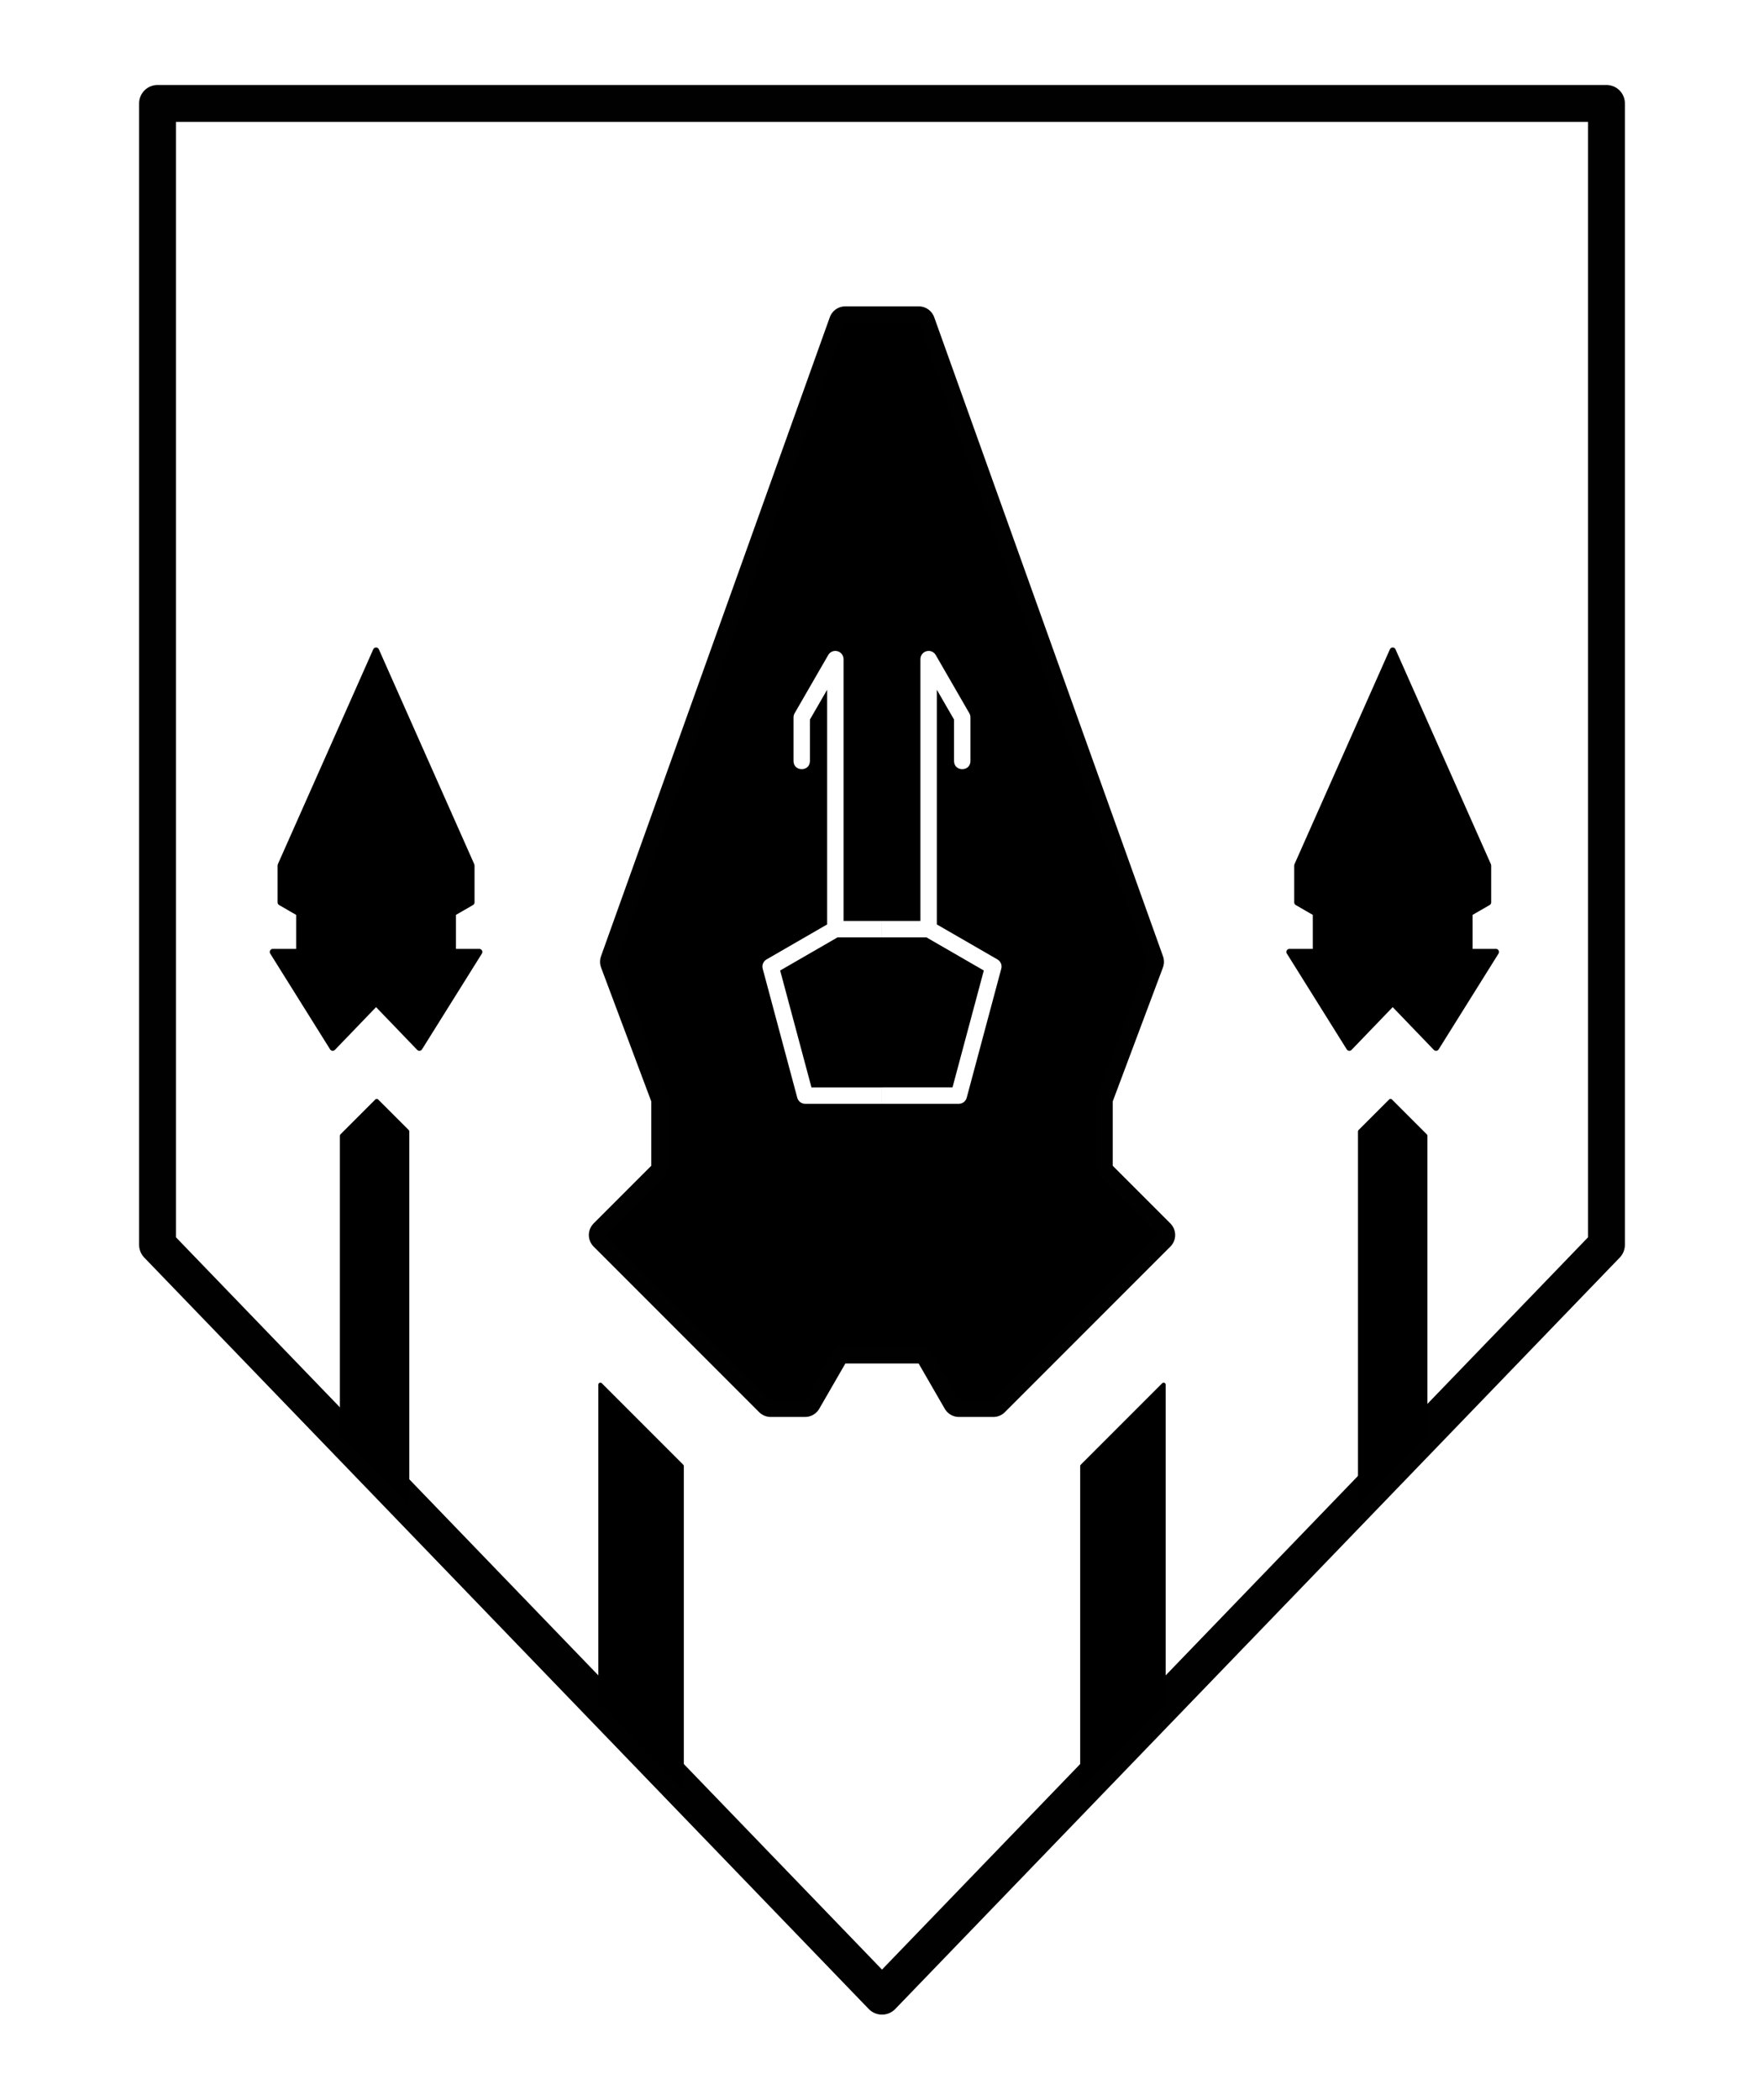 <?xml version="1.0" encoding="UTF-8" standalone="no"?>
<svg xmlns:dc="http://purl.org/dc/elements/1.1/" xmlns:cc="http://creativecommons.org/ns#" xmlns:rdf="http://www.w3.org/1999/02/22-rdf-syntax-ns#" xmlns:svg="http://www.w3.org/2000/svg" xmlns="http://www.w3.org/2000/svg" id="svg859" version="1.1" viewBox="0 0 860.596 1024" height="1024" width="860.596">
  <defs id="defs853"/>
  <g style="display:inline" id="layer2">
    <path id="path862" d="M 430.302,50.436 H 783.735 V 607.043 L 430.298,973.472 M 430.294,50.436 H 76.86 V 607.043 l 353.438,366.429" style="opacity:1;fill:none;fill-opacity:1;fill-rule:evenodd;stroke:#000000;stroke-width:18;stroke-linecap:round;stroke-linejoin:round;stroke-miterlimit:3.9;stroke-dasharray:none;stroke-dashoffset:164.68;stroke-opacity:0.995;paint-order:normal"/>
    <path id="path874" d="m 679.45,488.986 21.147,21.971 29.215,-46.72 h -12.879 v -18.94 l 9.064,-5.233 v -18 L 679.45,317.26 632.902,422.064 v 18 l 9.064,5.233 v 18.94 h -12.879 l 29.215,46.72 z" style="opacity:1;fill:#000000;fill-opacity:1;fill-rule:evenodd;stroke:#000000;stroke-width:3;stroke-linecap:round;stroke-linejoin:round;stroke-miterlimit:3.9;stroke-dasharray:none;stroke-dashoffset:164.68;stroke-opacity:0.995;paint-order:normal"/>
    <path style="opacity:1;fill:#000000;fill-opacity:1;fill-rule:evenodd;stroke:#000000;stroke-width:3;stroke-linecap:round;stroke-linejoin:round;stroke-miterlimit:3.9;stroke-dasharray:none;stroke-dashoffset:164.68;stroke-opacity:0.995;paint-order:normal" d="m 183.465,488.986 21.147,21.971 29.215,-46.72 h -12.879 v -18.94 l 9.064,-5.233 v -18 L 183.465,317.26 m 0,171.726 -21.147,21.971 -29.215,-46.72 h 12.879 v -18.94 l -9.064,-5.233 v -18 L 183.465,317.26" id="path879"/>
    <path id="path883" d="m 412.364,157.403 -111.623,311.633 25.002,66.67 v 36.113 l -30.467,30.467 80.723,80.723 h 16.76 l 15.059,-26.084 h 22.48 22.48 l 15.059,26.084 h 16.762 l 80.721,-80.723 -30.467,-30.467 v -36.113 l 25.002,-66.67 -111.621,-311.633 h -17.936 z m -5.016,160.031 c 2.28,-0.107 4.186,1.712 4.188,3.994 v 127.697 h 18.746 v 8 h -21.674 l -27.996,16.164 15.275,57.01 h 34.395 v 8 h -37.463 c -1.81,-3.4e-4 -3.395,-1.216 -3.863,-2.965 l -16.865,-62.939 c -0.469,-1.749 0.295,-3.594 1.863,-4.5 l 29.582,-17.078 V 336.356 l -8.402,14.553 v 20.143 c 0.076,5.409 -8.076,5.409 -8,0 V 349.838 c 3.9e-4,-0.702 0.186,-1.392 0.537,-2 l 16.4,-28.41 c 0.682,-1.179 1.917,-1.931 3.277,-1.994 z m 45.883,0 c 1.361,0.063 2.596,0.815 3.277,1.994 l 16.4,28.41 c 0.351,0.608 0.537,1.298 0.537,2 v 21.213 c 0.076,5.409 -8.076,5.409 -8,0 v -20.143 l -8.402,-14.553 v 114.461 l 29.582,17.078 c 1.568,0.906 2.332,2.751 1.863,4.5 l -16.865,62.939 c -0.469,1.749 -2.053,2.965 -3.863,2.965 h -37.463 v -8 h 34.395 l 15.275,-57.01 -27.996,-16.164 h -21.674 v -8 h 18.746 V 321.428 c 0.001,-2.282 1.908,-4.101 4.188,-3.994 z" style="opacity:1;fill:#000000;fill-opacity:1;fill-rule:evenodd;stroke:none;stroke-width:8;stroke-linecap:round;stroke-linejoin:round;stroke-miterlimit:3.9;stroke-dasharray:none;stroke-dashoffset:164.68;stroke-opacity:0.995;paint-order:normal"/>
    <path style="opacity:1;fill:none;fill-opacity:1;fill-rule:evenodd;stroke:#000000;stroke-width:16;stroke-linecap:round;stroke-linejoin:round;stroke-miterlimit:3.9;stroke-dasharray:none;stroke-dashoffset:164.68;stroke-opacity:0.995;paint-order:normal" d="m 412.364,157.403 -111.623,311.633 25.002,66.67 v 36.113 l -30.467,30.467 80.723,80.723 h 16.76 l 15.059,-26.084 h 22.48 22.48 l 15.059,26.084 h 16.762 l 80.721,-80.723 -30.467,-30.467 v -36.113 l 25.002,-66.67 -111.621,-311.633 h -17.936 z" id="path903"/>
    <path id="path905" d="M 567.694,831.026 V 675.287 l -39.708,39.708 v 157.198" style="opacity:1;fill:#000000;fill-opacity:1;fill-rule:evenodd;stroke:#000000;stroke-width:2;stroke-linecap:round;stroke-linejoin:round;stroke-miterlimit:3.9;stroke-dasharray:none;stroke-dashoffset:164.68;stroke-opacity:0.995;paint-order:normal"/>
    <path style="opacity:1;fill:#000000;fill-opacity:1;fill-rule:evenodd;stroke:#000000;stroke-width:2;stroke-linecap:round;stroke-linejoin:round;stroke-miterlimit:3.9;stroke-dasharray:none;stroke-dashoffset:164.68;stroke-opacity:0.995;paint-order:normal" d="M 292.902,831.026 V 675.287 l 39.708,39.708 v 157.198" id="path907"/>
    <path id="path909" d="M 166.8,700.289 V 553.905 l 17,-17 14.889,14.889 v 181.556" style="opacity:1;fill:#000000;fill-opacity:1;fill-rule:evenodd;stroke:#000000;stroke-width:2;stroke-linecap:round;stroke-linejoin:round;stroke-miterlimit:3.9;stroke-dasharray:none;stroke-dashoffset:164.68;stroke-opacity:0.995;paint-order:normal"/>
    <path style="opacity:1;fill:#000000;fill-opacity:1;fill-rule:evenodd;stroke:#000000;stroke-width:2;stroke-linecap:round;stroke-linejoin:round;stroke-miterlimit:3.9;stroke-dasharray:none;stroke-dashoffset:164.68;stroke-opacity:0.995;paint-order:normal" d="M 695.394,700.289 V 553.905 l -17,-17 -14.889,14.889 v 181.556" id="path911"/>
  </g>
</svg>